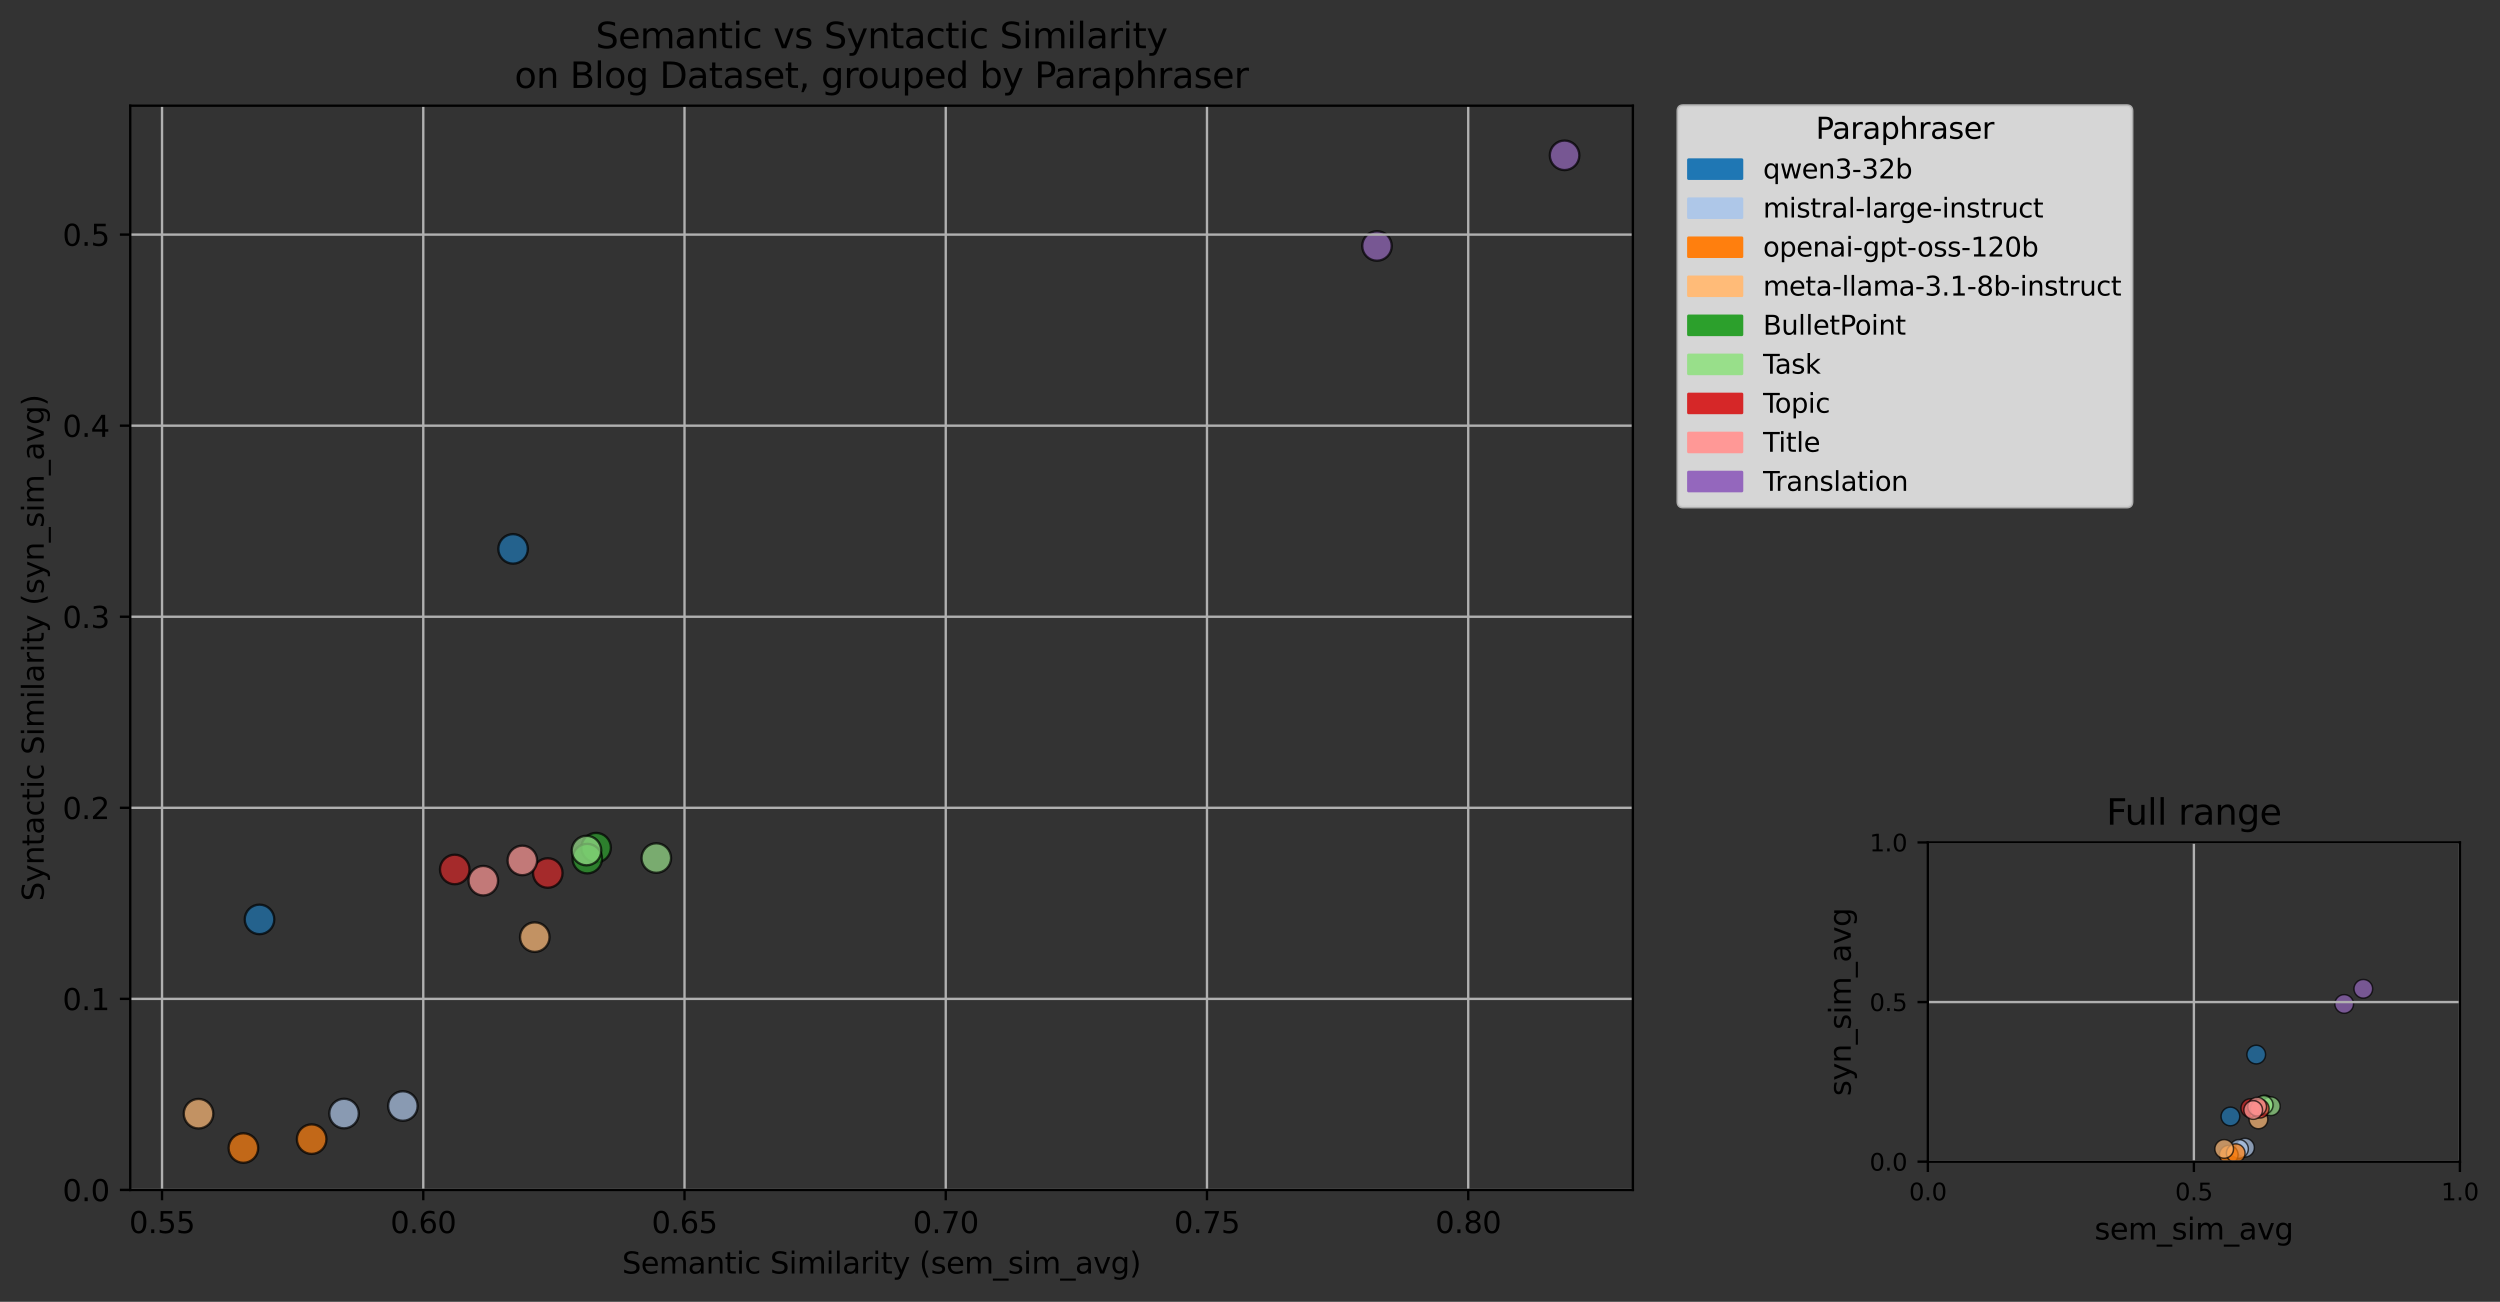 <?xml version="1.0" encoding="utf-8" standalone="no"?>
<!DOCTYPE svg PUBLIC "-//W3C//DTD SVG 1.1//EN"
  "http://www.w3.org/Graphics/SVG/1.1/DTD/svg11.dtd">
<svg xmlns:xlink="http://www.w3.org/1999/xlink" width="845.761pt" height="440.4pt" viewBox="0 0 845.761 440.4" xmlns="http://www.w3.org/2000/svg" version="1.1">
 <rect x="0" y="0" width="845.761" height="440.4" fill="#333333" stroke="none"/>
 <defs>
  <style type="text/css">*{stroke-linejoin: round; stroke-linecap: butt}</style>
 </defs>
 <g id="figure_1">
  <g id="patch_1">
   <path d="M 0 440.4 
L 845.761 440.4 
L 845.761 0 
L 0 0 
L 0 440.4 
z
" style="fill: none"/>
  </g>
  <g id="axes_1">
   <g id="patch_2">
    <path d="M 44.059 402.565 
L 552.407 402.565 
L 552.407 35.755 
L 44.059 35.755 
L 44.059 402.565 
z
" style="fill: none"/>
   </g>
   <g id="PathCollection_1">
    <defs>
     <path id="C0_0_b041302fee" d="M 0 5 
C 1.326 5 2.598 4.473 3.536 3.536 
C 4.473 2.598 5 1.326 5 -0 
C 5 -1.326 4.473 -2.598 3.536 -3.536 
C 2.598 -4.473 1.326 -5 0 -5 
C -1.326 -5 -2.598 -4.473 -3.536 -3.536 
C -4.473 -2.598 -5 -1.326 -5 0 
C -5 1.326 -4.473 2.598 -3.536 3.536 
C -2.598 4.473 -1.326 5 0 5 
z
"/>
    </defs>
    <g clip-path="url(#p6881ccc80b)">
     <use xlink:href="#C0_0_b041302fee" x="87.794" y="311.039" style="fill: #1f77b4; fill-opacity: 0.7; stroke: #000000; stroke-opacity: 0.7; stroke-width: 0.8"/>
    </g>
    <g clip-path="url(#p6881ccc80b)">
     <use xlink:href="#C0_0_b041302fee" x="173.578" y="185.693" style="fill: #1f77b4; fill-opacity: 0.7; stroke: #000000; stroke-opacity: 0.7; stroke-width: 0.8"/>
    </g>
    <g clip-path="url(#p6881ccc80b)">
     <use xlink:href="#C0_0_b041302fee" x="136.299" y="374.175" style="fill: #aec7e8; fill-opacity: 0.7; stroke: #000000; stroke-opacity: 0.7; stroke-width: 0.8"/>
    </g>
    <g clip-path="url(#p6881ccc80b)">
     <use xlink:href="#C0_0_b041302fee" x="116.393" y="376.718" style="fill: #aec7e8; fill-opacity: 0.7; stroke: #000000; stroke-opacity: 0.7; stroke-width: 0.8"/>
    </g>
    <g clip-path="url(#p6881ccc80b)">
     <use xlink:href="#C0_0_b041302fee" x="82.34" y="388.387" style="fill: #ff7f0e; fill-opacity: 0.7; stroke: #000000; stroke-opacity: 0.7; stroke-width: 0.8"/>
    </g>
    <g clip-path="url(#p6881ccc80b)">
     <use xlink:href="#C0_0_b041302fee" x="105.435" y="385.379" style="fill: #ff7f0e; fill-opacity: 0.7; stroke: #000000; stroke-opacity: 0.7; stroke-width: 0.8"/>
    </g>
    <g clip-path="url(#p6881ccc80b)">
     <use xlink:href="#C0_0_b041302fee" x="180.919" y="317.035" style="fill: #ffbb78; fill-opacity: 0.7; stroke: #000000; stroke-opacity: 0.7; stroke-width: 0.8"/>
    </g>
    <g clip-path="url(#p6881ccc80b)">
     <use xlink:href="#C0_0_b041302fee" x="67.166" y="376.768" style="fill: #ffbb78; fill-opacity: 0.7; stroke: #000000; stroke-opacity: 0.7; stroke-width: 0.8"/>
    </g>
    <g clip-path="url(#p6881ccc80b)">
     <use xlink:href="#C0_0_b041302fee" x="201.667" y="286.77" style="fill: #2ca02c; fill-opacity: 0.7; stroke: #000000; stroke-opacity: 0.7; stroke-width: 0.8"/>
    </g>
    <g clip-path="url(#p6881ccc80b)">
     <use xlink:href="#C0_0_b041302fee" x="198.676" y="290.473" style="fill: #2ca02c; fill-opacity: 0.7; stroke: #000000; stroke-opacity: 0.7; stroke-width: 0.8"/>
    </g>
    <g clip-path="url(#p6881ccc80b)">
     <use xlink:href="#C0_0_b041302fee" x="222.034" y="290.283" style="fill: #98df8a; fill-opacity: 0.7; stroke: #000000; stroke-opacity: 0.7; stroke-width: 0.8"/>
    </g>
    <g clip-path="url(#p6881ccc80b)">
     <use xlink:href="#C0_0_b041302fee" x="198.416" y="287.747" style="fill: #98df8a; fill-opacity: 0.7; stroke: #000000; stroke-opacity: 0.7; stroke-width: 0.8"/>
    </g>
    <g clip-path="url(#p6881ccc80b)">
     <use xlink:href="#C0_0_b041302fee" x="153.84" y="294.146" style="fill: #d62728; fill-opacity: 0.7; stroke: #000000; stroke-opacity: 0.7; stroke-width: 0.8"/>
    </g>
    <g clip-path="url(#p6881ccc80b)">
     <use xlink:href="#C0_0_b041302fee" x="185.319" y="295.339" style="fill: #d62728; fill-opacity: 0.7; stroke: #000000; stroke-opacity: 0.7; stroke-width: 0.8"/>
    </g>
    <g clip-path="url(#p6881ccc80b)">
     <use xlink:href="#C0_0_b041302fee" x="176.71" y="291.093" style="fill: #ff9896; fill-opacity: 0.7; stroke: #000000; stroke-opacity: 0.7; stroke-width: 0.8"/>
    </g>
    <g clip-path="url(#p6881ccc80b)">
     <use xlink:href="#C0_0_b041302fee" x="163.502" y="297.946" style="fill: #ff9896; fill-opacity: 0.7; stroke: #000000; stroke-opacity: 0.7; stroke-width: 0.8"/>
    </g>
    <g clip-path="url(#p6881ccc80b)">
     <use xlink:href="#C0_0_b041302fee" x="465.845" y="83.209" style="fill: #9467bd; fill-opacity: 0.7; stroke: #000000; stroke-opacity: 0.7; stroke-width: 0.8"/>
    </g>
    <g clip-path="url(#p6881ccc80b)">
     <use xlink:href="#C0_0_b041302fee" x="529.301" y="52.547" style="fill: #9467bd; fill-opacity: 0.7; stroke: #000000; stroke-opacity: 0.7; stroke-width: 0.8"/>
    </g>
   </g>
   <g id="matplotlib.axis_1">
    <g id="xtick_1">
     <g id="line2d_1">
      <path d="M 54.817 402.565 
L 54.817 35.755 
" clip-path="url(#p6881ccc80b)" style="fill: none; stroke: #b0b0b0; stroke-width: 0.8; stroke-linecap: square"/>
     </g>
     <g id="line2d_2">
      <defs>
       <path id="m45c01f26a7" d="M 0 0 
L 0 3.5 
" style="stroke: #000000; stroke-width: 0.8"/>
      </defs>
      <g>
       <use xlink:href="#m45c01f26a7" x="54.817" y="402.565" style="stroke: #000000; stroke-width: 0.8"/>
      </g>
     </g>
     <g id="text_1">
      <!-- 0.55 -->
      <g transform="translate(43.684 417.164) scale(0.1 -0.1)">
       <defs>
        <path id="DejaVuSans-30" d="M 2034 4250 
Q 1547 4250 1301 3770 
Q 1056 3291 1056 2328 
Q 1056 1369 1301 889 
Q 1547 409 2034 409 
Q 2525 409 2770 889 
Q 3016 1369 3016 2328 
Q 3016 3291 2770 3770 
Q 2525 4250 2034 4250 
z
M 2034 4750 
Q 2819 4750 3233 4129 
Q 3647 3509 3647 2328 
Q 3647 1150 3233 529 
Q 2819 -91 2034 -91 
Q 1250 -91 836 529 
Q 422 1150 422 2328 
Q 422 3509 836 4129 
Q 1250 4750 2034 4750 
z
" transform="scale(0.016)"/>
        <path id="DejaVuSans-2e" d="M 684 794 
L 1344 794 
L 1344 0 
L 684 0 
L 684 794 
z
" transform="scale(0.016)"/>
        <path id="DejaVuSans-35" d="M 691 4666 
L 3169 4666 
L 3169 4134 
L 1269 4134 
L 1269 2991 
Q 1406 3038 1543 3061 
Q 1681 3084 1819 3084 
Q 2600 3084 3056 2656 
Q 3513 2228 3513 1497 
Q 3513 744 3044 326 
Q 2575 -91 1722 -91 
Q 1428 -91 1123 -41 
Q 819 9 494 109 
L 494 744 
Q 775 591 1075 516 
Q 1375 441 1709 441 
Q 2250 441 2565 725 
Q 2881 1009 2881 1497 
Q 2881 1984 2565 2268 
Q 2250 2553 1709 2553 
Q 1456 2553 1204 2497 
Q 953 2441 691 2322 
L 691 4666 
z
" transform="scale(0.016)"/>
       </defs>
       <use xlink:href="#DejaVuSans-30"/>
       <use xlink:href="#DejaVuSans-2e" transform="translate(63.623 0)"/>
       <use xlink:href="#DejaVuSans-35" transform="translate(95.41 0)"/>
       <use xlink:href="#DejaVuSans-35" transform="translate(159.033 0)"/>
      </g>
     </g>
    </g>
    <g id="xtick_2">
     <g id="line2d_3">
      <path d="M 143.195 402.565 
L 143.195 35.755 
" clip-path="url(#p6881ccc80b)" style="fill: none; stroke: #b0b0b0; stroke-width: 0.8; stroke-linecap: square"/>
     </g>
     <g id="line2d_4">
      <g>
       <use xlink:href="#m45c01f26a7" x="143.195" y="402.565" style="stroke: #000000; stroke-width: 0.8"/>
      </g>
     </g>
     <g id="text_2">
      <!-- 0.60 -->
      <g transform="translate(132.062 417.164) scale(0.1 -0.1)">
       <defs>
        <path id="DejaVuSans-36" d="M 2113 2584 
Q 1688 2584 1439 2293 
Q 1191 2003 1191 1497 
Q 1191 994 1439 701 
Q 1688 409 2113 409 
Q 2538 409 2786 701 
Q 3034 994 3034 1497 
Q 3034 2003 2786 2293 
Q 2538 2584 2113 2584 
z
M 3366 4563 
L 3366 3988 
Q 3128 4100 2886 4159 
Q 2644 4219 2406 4219 
Q 1781 4219 1451 3797 
Q 1122 3375 1075 2522 
Q 1259 2794 1537 2939 
Q 1816 3084 2150 3084 
Q 2853 3084 3261 2657 
Q 3669 2231 3669 1497 
Q 3669 778 3244 343 
Q 2819 -91 2113 -91 
Q 1303 -91 875 529 
Q 447 1150 447 2328 
Q 447 3434 972 4092 
Q 1497 4750 2381 4750 
Q 2619 4750 2861 4703 
Q 3103 4656 3366 4563 
z
" transform="scale(0.016)"/>
       </defs>
       <use xlink:href="#DejaVuSans-30"/>
       <use xlink:href="#DejaVuSans-2e" transform="translate(63.623 0)"/>
       <use xlink:href="#DejaVuSans-36" transform="translate(95.41 0)"/>
       <use xlink:href="#DejaVuSans-30" transform="translate(159.033 0)"/>
      </g>
     </g>
    </g>
    <g id="xtick_3">
     <g id="line2d_5">
      <path d="M 231.573 402.565 
L 231.573 35.755 
" clip-path="url(#p6881ccc80b)" style="fill: none; stroke: #b0b0b0; stroke-width: 0.8; stroke-linecap: square"/>
     </g>
     <g id="line2d_6">
      <g>
       <use xlink:href="#m45c01f26a7" x="231.573" y="402.565" style="stroke: #000000; stroke-width: 0.8"/>
      </g>
     </g>
     <g id="text_3">
      <!-- 0.65 -->
      <g transform="translate(220.44 417.164) scale(0.1 -0.1)">
       <use xlink:href="#DejaVuSans-30"/>
       <use xlink:href="#DejaVuSans-2e" transform="translate(63.623 0)"/>
       <use xlink:href="#DejaVuSans-36" transform="translate(95.41 0)"/>
       <use xlink:href="#DejaVuSans-35" transform="translate(159.033 0)"/>
      </g>
     </g>
    </g>
    <g id="xtick_4">
     <g id="line2d_7">
      <path d="M 319.951 402.565 
L 319.951 35.755 
" clip-path="url(#p6881ccc80b)" style="fill: none; stroke: #b0b0b0; stroke-width: 0.8; stroke-linecap: square"/>
     </g>
     <g id="line2d_8">
      <g>
       <use xlink:href="#m45c01f26a7" x="319.951" y="402.565" style="stroke: #000000; stroke-width: 0.8"/>
      </g>
     </g>
     <g id="text_4">
      <!-- 0.70 -->
      <g transform="translate(308.818 417.164) scale(0.1 -0.1)">
       <defs>
        <path id="DejaVuSans-37" d="M 525 4666 
L 3525 4666 
L 3525 4397 
L 1831 0 
L 1172 0 
L 2766 4134 
L 525 4134 
L 525 4666 
z
" transform="scale(0.016)"/>
       </defs>
       <use xlink:href="#DejaVuSans-30"/>
       <use xlink:href="#DejaVuSans-2e" transform="translate(63.623 0)"/>
       <use xlink:href="#DejaVuSans-37" transform="translate(95.41 0)"/>
       <use xlink:href="#DejaVuSans-30" transform="translate(159.033 0)"/>
      </g>
     </g>
    </g>
    <g id="xtick_5">
     <g id="line2d_9">
      <path d="M 408.329 402.565 
L 408.329 35.755 
" clip-path="url(#p6881ccc80b)" style="fill: none; stroke: #b0b0b0; stroke-width: 0.8; stroke-linecap: square"/>
     </g>
     <g id="line2d_10">
      <g>
       <use xlink:href="#m45c01f26a7" x="408.329" y="402.565" style="stroke: #000000; stroke-width: 0.8"/>
      </g>
     </g>
     <g id="text_5">
      <!-- 0.75 -->
      <g transform="translate(397.196 417.164) scale(0.1 -0.1)">
       <use xlink:href="#DejaVuSans-30"/>
       <use xlink:href="#DejaVuSans-2e" transform="translate(63.623 0)"/>
       <use xlink:href="#DejaVuSans-37" transform="translate(95.41 0)"/>
       <use xlink:href="#DejaVuSans-35" transform="translate(159.033 0)"/>
      </g>
     </g>
    </g>
    <g id="xtick_6">
     <g id="line2d_11">
      <path d="M 496.707 402.565 
L 496.707 35.755 
" clip-path="url(#p6881ccc80b)" style="fill: none; stroke: #b0b0b0; stroke-width: 0.8; stroke-linecap: square"/>
     </g>
     <g id="line2d_12">
      <g>
       <use xlink:href="#m45c01f26a7" x="496.707" y="402.565" style="stroke: #000000; stroke-width: 0.8"/>
      </g>
     </g>
     <g id="text_6">
      <!-- 0.80 -->
      <g transform="translate(485.574 417.164) scale(0.1 -0.1)">
       <defs>
        <path id="DejaVuSans-38" d="M 2034 2216 
Q 1584 2216 1326 1975 
Q 1069 1734 1069 1313 
Q 1069 891 1326 650 
Q 1584 409 2034 409 
Q 2484 409 2743 651 
Q 3003 894 3003 1313 
Q 3003 1734 2745 1975 
Q 2488 2216 2034 2216 
z
M 1403 2484 
Q 997 2584 770 2862 
Q 544 3141 544 3541 
Q 544 4100 942 4425 
Q 1341 4750 2034 4750 
Q 2731 4750 3128 4425 
Q 3525 4100 3525 3541 
Q 3525 3141 3298 2862 
Q 3072 2584 2669 2484 
Q 3125 2378 3379 2068 
Q 3634 1759 3634 1313 
Q 3634 634 3220 271 
Q 2806 -91 2034 -91 
Q 1263 -91 848 271 
Q 434 634 434 1313 
Q 434 1759 690 2068 
Q 947 2378 1403 2484 
z
M 1172 3481 
Q 1172 3119 1398 2916 
Q 1625 2713 2034 2713 
Q 2441 2713 2670 2916 
Q 2900 3119 2900 3481 
Q 2900 3844 2670 4047 
Q 2441 4250 2034 4250 
Q 1625 4250 1398 4047 
Q 1172 3844 1172 3481 
z
" transform="scale(0.016)"/>
       </defs>
       <use xlink:href="#DejaVuSans-30"/>
       <use xlink:href="#DejaVuSans-2e" transform="translate(63.623 0)"/>
       <use xlink:href="#DejaVuSans-38" transform="translate(95.41 0)"/>
       <use xlink:href="#DejaVuSans-30" transform="translate(159.033 0)"/>
      </g>
     </g>
    </g>
    <g id="text_7">
     <!-- Semantic Similarity (sem_sim_avg) -->
     <g transform="translate(210.448 430.842) scale(0.1 -0.1)">
      <defs>
       <path id="DejaVuSans-53" d="M 3425 4513 
L 3425 3897 
Q 3066 4069 2747 4153 
Q 2428 4238 2131 4238 
Q 1616 4238 1336 4038 
Q 1056 3838 1056 3469 
Q 1056 3159 1242 3001 
Q 1428 2844 1947 2747 
L 2328 2669 
Q 3034 2534 3370 2195 
Q 3706 1856 3706 1288 
Q 3706 609 3251 259 
Q 2797 -91 1919 -91 
Q 1588 -91 1214 -16 
Q 841 59 441 206 
L 441 856 
Q 825 641 1194 531 
Q 1563 422 1919 422 
Q 2459 422 2753 634 
Q 3047 847 3047 1241 
Q 3047 1584 2836 1778 
Q 2625 1972 2144 2069 
L 1759 2144 
Q 1053 2284 737 2584 
Q 422 2884 422 3419 
Q 422 4038 858 4394 
Q 1294 4750 2059 4750 
Q 2388 4750 2728 4690 
Q 3069 4631 3425 4513 
z
" transform="scale(0.016)"/>
       <path id="DejaVuSans-65" d="M 3597 1894 
L 3597 1613 
L 953 1613 
Q 991 1019 1311 708 
Q 1631 397 2203 397 
Q 2534 397 2845 478 
Q 3156 559 3463 722 
L 3463 178 
Q 3153 47 2828 -22 
Q 2503 -91 2169 -91 
Q 1331 -91 842 396 
Q 353 884 353 1716 
Q 353 2575 817 3079 
Q 1281 3584 2069 3584 
Q 2775 3584 3186 3129 
Q 3597 2675 3597 1894 
z
M 3022 2063 
Q 3016 2534 2758 2815 
Q 2500 3097 2075 3097 
Q 1594 3097 1305 2825 
Q 1016 2553 972 2059 
L 3022 2063 
z
" transform="scale(0.016)"/>
       <path id="DejaVuSans-6d" d="M 3328 2828 
Q 3544 3216 3844 3400 
Q 4144 3584 4550 3584 
Q 5097 3584 5394 3201 
Q 5691 2819 5691 2113 
L 5691 0 
L 5113 0 
L 5113 2094 
Q 5113 2597 4934 2840 
Q 4756 3084 4391 3084 
Q 3944 3084 3684 2787 
Q 3425 2491 3425 1978 
L 3425 0 
L 2847 0 
L 2847 2094 
Q 2847 2600 2669 2842 
Q 2491 3084 2119 3084 
Q 1678 3084 1418 2786 
Q 1159 2488 1159 1978 
L 1159 0 
L 581 0 
L 581 3500 
L 1159 3500 
L 1159 2956 
Q 1356 3278 1631 3431 
Q 1906 3584 2284 3584 
Q 2666 3584 2933 3390 
Q 3200 3197 3328 2828 
z
" transform="scale(0.016)"/>
       <path id="DejaVuSans-61" d="M 2194 1759 
Q 1497 1759 1228 1600 
Q 959 1441 959 1056 
Q 959 750 1161 570 
Q 1363 391 1709 391 
Q 2188 391 2477 730 
Q 2766 1069 2766 1631 
L 2766 1759 
L 2194 1759 
z
M 3341 1997 
L 3341 0 
L 2766 0 
L 2766 531 
Q 2569 213 2275 61 
Q 1981 -91 1556 -91 
Q 1019 -91 701 211 
Q 384 513 384 1019 
Q 384 1609 779 1909 
Q 1175 2209 1959 2209 
L 2766 2209 
L 2766 2266 
Q 2766 2663 2505 2880 
Q 2244 3097 1772 3097 
Q 1472 3097 1187 3025 
Q 903 2953 641 2809 
L 641 3341 
Q 956 3463 1253 3523 
Q 1550 3584 1831 3584 
Q 2591 3584 2966 3190 
Q 3341 2797 3341 1997 
z
" transform="scale(0.016)"/>
       <path id="DejaVuSans-6e" d="M 3513 2113 
L 3513 0 
L 2938 0 
L 2938 2094 
Q 2938 2591 2744 2837 
Q 2550 3084 2163 3084 
Q 1697 3084 1428 2787 
Q 1159 2491 1159 1978 
L 1159 0 
L 581 0 
L 581 3500 
L 1159 3500 
L 1159 2956 
Q 1366 3272 1645 3428 
Q 1925 3584 2291 3584 
Q 2894 3584 3203 3211 
Q 3513 2838 3513 2113 
z
" transform="scale(0.016)"/>
       <path id="DejaVuSans-74" d="M 1172 4494 
L 1172 3500 
L 2356 3500 
L 2356 3053 
L 1172 3053 
L 1172 1153 
Q 1172 725 1289 603 
Q 1406 481 1766 481 
L 2356 481 
L 2356 0 
L 1766 0 
Q 1100 0 847 248 
Q 594 497 594 1153 
L 594 3053 
L 172 3053 
L 172 3500 
L 594 3500 
L 594 4494 
L 1172 4494 
z
" transform="scale(0.016)"/>
       <path id="DejaVuSans-69" d="M 603 3500 
L 1178 3500 
L 1178 0 
L 603 0 
L 603 3500 
z
M 603 4863 
L 1178 4863 
L 1178 4134 
L 603 4134 
L 603 4863 
z
" transform="scale(0.016)"/>
       <path id="DejaVuSans-63" d="M 3122 3366 
L 3122 2828 
Q 2878 2963 2633 3030 
Q 2388 3097 2138 3097 
Q 1578 3097 1268 2742 
Q 959 2388 959 1747 
Q 959 1106 1268 751 
Q 1578 397 2138 397 
Q 2388 397 2633 464 
Q 2878 531 3122 666 
L 3122 134 
Q 2881 22 2623 -34 
Q 2366 -91 2075 -91 
Q 1284 -91 818 406 
Q 353 903 353 1747 
Q 353 2603 823 3093 
Q 1294 3584 2113 3584 
Q 2378 3584 2631 3529 
Q 2884 3475 3122 3366 
z
" transform="scale(0.016)"/>
       <path id="DejaVuSans-20" transform="scale(0.016)"/>
       <path id="DejaVuSans-6c" d="M 603 4863 
L 1178 4863 
L 1178 0 
L 603 0 
L 603 4863 
z
" transform="scale(0.016)"/>
       <path id="DejaVuSans-72" d="M 2631 2963 
Q 2534 3019 2420 3045 
Q 2306 3072 2169 3072 
Q 1681 3072 1420 2755 
Q 1159 2438 1159 1844 
L 1159 0 
L 581 0 
L 581 3500 
L 1159 3500 
L 1159 2956 
Q 1341 3275 1631 3429 
Q 1922 3584 2338 3584 
Q 2397 3584 2469 3576 
Q 2541 3569 2628 3553 
L 2631 2963 
z
" transform="scale(0.016)"/>
       <path id="DejaVuSans-79" d="M 2059 -325 
Q 1816 -950 1584 -1140 
Q 1353 -1331 966 -1331 
L 506 -1331 
L 506 -850 
L 844 -850 
Q 1081 -850 1212 -737 
Q 1344 -625 1503 -206 
L 1606 56 
L 191 3500 
L 800 3500 
L 1894 763 
L 2988 3500 
L 3597 3500 
L 2059 -325 
z
" transform="scale(0.016)"/>
       <path id="DejaVuSans-28" d="M 1984 4856 
Q 1566 4138 1362 3434 
Q 1159 2731 1159 2009 
Q 1159 1288 1364 580 
Q 1569 -128 1984 -844 
L 1484 -844 
Q 1016 -109 783 600 
Q 550 1309 550 2009 
Q 550 2706 781 3412 
Q 1013 4119 1484 4856 
L 1984 4856 
z
" transform="scale(0.016)"/>
       <path id="DejaVuSans-73" d="M 2834 3397 
L 2834 2853 
Q 2591 2978 2328 3040 
Q 2066 3103 1784 3103 
Q 1356 3103 1142 2972 
Q 928 2841 928 2578 
Q 928 2378 1081 2264 
Q 1234 2150 1697 2047 
L 1894 2003 
Q 2506 1872 2764 1633 
Q 3022 1394 3022 966 
Q 3022 478 2636 193 
Q 2250 -91 1575 -91 
Q 1294 -91 989 -36 
Q 684 19 347 128 
L 347 722 
Q 666 556 975 473 
Q 1284 391 1588 391 
Q 1994 391 2212 530 
Q 2431 669 2431 922 
Q 2431 1156 2273 1281 
Q 2116 1406 1581 1522 
L 1381 1569 
Q 847 1681 609 1914 
Q 372 2147 372 2553 
Q 372 3047 722 3315 
Q 1072 3584 1716 3584 
Q 2034 3584 2315 3537 
Q 2597 3491 2834 3397 
z
" transform="scale(0.016)"/>
       <path id="DejaVuSans-5f" d="M 3263 -1063 
L 3263 -1509 
L -63 -1509 
L -63 -1063 
L 3263 -1063 
z
" transform="scale(0.016)"/>
       <path id="DejaVuSans-76" d="M 191 3500 
L 800 3500 
L 1894 563 
L 2988 3500 
L 3597 3500 
L 2284 0 
L 1503 0 
L 191 3500 
z
" transform="scale(0.016)"/>
       <path id="DejaVuSans-67" d="M 2906 1791 
Q 2906 2416 2648 2759 
Q 2391 3103 1925 3103 
Q 1463 3103 1205 2759 
Q 947 2416 947 1791 
Q 947 1169 1205 825 
Q 1463 481 1925 481 
Q 2391 481 2648 825 
Q 2906 1169 2906 1791 
z
M 3481 434 
Q 3481 -459 3084 -895 
Q 2688 -1331 1869 -1331 
Q 1566 -1331 1297 -1286 
Q 1028 -1241 775 -1147 
L 775 -588 
Q 1028 -725 1275 -790 
Q 1522 -856 1778 -856 
Q 2344 -856 2625 -561 
Q 2906 -266 2906 331 
L 2906 616 
Q 2728 306 2450 153 
Q 2172 0 1784 0 
Q 1141 0 747 490 
Q 353 981 353 1791 
Q 353 2603 747 3093 
Q 1141 3584 1784 3584 
Q 2172 3584 2450 3431 
Q 2728 3278 2906 2969 
L 2906 3500 
L 3481 3500 
L 3481 434 
z
" transform="scale(0.016)"/>
       <path id="DejaVuSans-29" d="M 513 4856 
L 1013 4856 
Q 1481 4119 1714 3412 
Q 1947 2706 1947 2009 
Q 1947 1309 1714 600 
Q 1481 -109 1013 -844 
L 513 -844 
Q 928 -128 1133 580 
Q 1338 1288 1338 2009 
Q 1338 2731 1133 3434 
Q 928 4138 513 4856 
z
" transform="scale(0.016)"/>
      </defs>
      <use xlink:href="#DejaVuSans-53"/>
      <use xlink:href="#DejaVuSans-65" transform="translate(63.477 0)"/>
      <use xlink:href="#DejaVuSans-6d" transform="translate(125 0)"/>
      <use xlink:href="#DejaVuSans-61" transform="translate(222.412 0)"/>
      <use xlink:href="#DejaVuSans-6e" transform="translate(283.691 0)"/>
      <use xlink:href="#DejaVuSans-74" transform="translate(347.07 0)"/>
      <use xlink:href="#DejaVuSans-69" transform="translate(386.279 0)"/>
      <use xlink:href="#DejaVuSans-63" transform="translate(414.062 0)"/>
      <use xlink:href="#DejaVuSans-20" transform="translate(469.043 0)"/>
      <use xlink:href="#DejaVuSans-53" transform="translate(500.83 0)"/>
      <use xlink:href="#DejaVuSans-69" transform="translate(564.307 0)"/>
      <use xlink:href="#DejaVuSans-6d" transform="translate(592.09 0)"/>
      <use xlink:href="#DejaVuSans-69" transform="translate(689.502 0)"/>
      <use xlink:href="#DejaVuSans-6c" transform="translate(717.285 0)"/>
      <use xlink:href="#DejaVuSans-61" transform="translate(745.068 0)"/>
      <use xlink:href="#DejaVuSans-72" transform="translate(806.348 0)"/>
      <use xlink:href="#DejaVuSans-69" transform="translate(847.461 0)"/>
      <use xlink:href="#DejaVuSans-74" transform="translate(875.244 0)"/>
      <use xlink:href="#DejaVuSans-79" transform="translate(914.453 0)"/>
      <use xlink:href="#DejaVuSans-20" transform="translate(973.633 0)"/>
      <use xlink:href="#DejaVuSans-28" transform="translate(1005.42 0)"/>
      <use xlink:href="#DejaVuSans-73" transform="translate(1044.434 0)"/>
      <use xlink:href="#DejaVuSans-65" transform="translate(1096.533 0)"/>
      <use xlink:href="#DejaVuSans-6d" transform="translate(1158.057 0)"/>
      <use xlink:href="#DejaVuSans-5f" transform="translate(1255.469 0)"/>
      <use xlink:href="#DejaVuSans-73" transform="translate(1305.469 0)"/>
      <use xlink:href="#DejaVuSans-69" transform="translate(1357.568 0)"/>
      <use xlink:href="#DejaVuSans-6d" transform="translate(1385.352 0)"/>
      <use xlink:href="#DejaVuSans-5f" transform="translate(1482.764 0)"/>
      <use xlink:href="#DejaVuSans-61" transform="translate(1532.764 0)"/>
      <use xlink:href="#DejaVuSans-76" transform="translate(1594.043 0)"/>
      <use xlink:href="#DejaVuSans-67" transform="translate(1653.223 0)"/>
      <use xlink:href="#DejaVuSans-29" transform="translate(1716.699 0)"/>
     </g>
    </g>
   </g>
   <g id="matplotlib.axis_2">
    <g id="ytick_1">
     <g id="line2d_13">
      <path d="M 44.059 402.565 
L 552.407 402.565 
" clip-path="url(#p6881ccc80b)" style="fill: none; stroke: #b0b0b0; stroke-width: 0.8; stroke-linecap: square"/>
     </g>
     <g id="line2d_14">
      <defs>
       <path id="mac614a4111" d="M 0 0 
L -3.5 0 
" style="stroke: #000000; stroke-width: 0.8"/>
      </defs>
      <g>
       <use xlink:href="#mac614a4111" x="44.059" y="402.565" style="stroke: #000000; stroke-width: 0.8"/>
      </g>
     </g>
     <g id="text_8">
      <!-- 0.0 -->
      <g transform="translate(21.156 406.364) scale(0.1 -0.1)">
       <use xlink:href="#DejaVuSans-30"/>
       <use xlink:href="#DejaVuSans-2e" transform="translate(63.623 0)"/>
       <use xlink:href="#DejaVuSans-30" transform="translate(95.41 0)"/>
      </g>
     </g>
    </g>
    <g id="ytick_2">
     <g id="line2d_15">
      <path d="M 44.059 337.925 
L 552.407 337.925 
" clip-path="url(#p6881ccc80b)" style="fill: none; stroke: #b0b0b0; stroke-width: 0.8; stroke-linecap: square"/>
     </g>
     <g id="line2d_16">
      <g>
       <use xlink:href="#mac614a4111" x="44.059" y="337.925" style="stroke: #000000; stroke-width: 0.8"/>
      </g>
     </g>
     <g id="text_9">
      <!-- 0.1 -->
      <g transform="translate(21.156 341.724) scale(0.1 -0.1)">
       <defs>
        <path id="DejaVuSans-31" d="M 794 531 
L 1825 531 
L 1825 4091 
L 703 3866 
L 703 4441 
L 1819 4666 
L 2450 4666 
L 2450 531 
L 3481 531 
L 3481 0 
L 794 0 
L 794 531 
z
" transform="scale(0.016)"/>
       </defs>
       <use xlink:href="#DejaVuSans-30"/>
       <use xlink:href="#DejaVuSans-2e" transform="translate(63.623 0)"/>
       <use xlink:href="#DejaVuSans-31" transform="translate(95.41 0)"/>
      </g>
     </g>
    </g>
    <g id="ytick_3">
     <g id="line2d_17">
      <path d="M 44.059 273.285 
L 552.407 273.285 
" clip-path="url(#p6881ccc80b)" style="fill: none; stroke: #b0b0b0; stroke-width: 0.8; stroke-linecap: square"/>
     </g>
     <g id="line2d_18">
      <g>
       <use xlink:href="#mac614a4111" x="44.059" y="273.285" style="stroke: #000000; stroke-width: 0.8"/>
      </g>
     </g>
     <g id="text_10">
      <!-- 0.2 -->
      <g transform="translate(21.156 277.085) scale(0.1 -0.1)">
       <defs>
        <path id="DejaVuSans-32" d="M 1228 531 
L 3431 531 
L 3431 0 
L 469 0 
L 469 531 
Q 828 903 1448 1529 
Q 2069 2156 2228 2338 
Q 2531 2678 2651 2914 
Q 2772 3150 2772 3378 
Q 2772 3750 2511 3984 
Q 2250 4219 1831 4219 
Q 1534 4219 1204 4116 
Q 875 4013 500 3803 
L 500 4441 
Q 881 4594 1212 4672 
Q 1544 4750 1819 4750 
Q 2544 4750 2975 4387 
Q 3406 4025 3406 3419 
Q 3406 3131 3298 2873 
Q 3191 2616 2906 2266 
Q 2828 2175 2409 1742 
Q 1991 1309 1228 531 
z
" transform="scale(0.016)"/>
       </defs>
       <use xlink:href="#DejaVuSans-30"/>
       <use xlink:href="#DejaVuSans-2e" transform="translate(63.623 0)"/>
       <use xlink:href="#DejaVuSans-32" transform="translate(95.41 0)"/>
      </g>
     </g>
    </g>
    <g id="ytick_4">
     <g id="line2d_19">
      <path d="M 44.059 208.646 
L 552.407 208.646 
" clip-path="url(#p6881ccc80b)" style="fill: none; stroke: #b0b0b0; stroke-width: 0.8; stroke-linecap: square"/>
     </g>
     <g id="line2d_20">
      <g>
       <use xlink:href="#mac614a4111" x="44.059" y="208.646" style="stroke: #000000; stroke-width: 0.8"/>
      </g>
     </g>
     <g id="text_11">
      <!-- 0.3 -->
      <g transform="translate(21.156 212.445) scale(0.1 -0.1)">
       <defs>
        <path id="DejaVuSans-33" d="M 2597 2516 
Q 3050 2419 3304 2112 
Q 3559 1806 3559 1356 
Q 3559 666 3084 287 
Q 2609 -91 1734 -91 
Q 1441 -91 1130 -33 
Q 819 25 488 141 
L 488 750 
Q 750 597 1062 519 
Q 1375 441 1716 441 
Q 2309 441 2620 675 
Q 2931 909 2931 1356 
Q 2931 1769 2642 2001 
Q 2353 2234 1838 2234 
L 1294 2234 
L 1294 2753 
L 1863 2753 
Q 2328 2753 2575 2939 
Q 2822 3125 2822 3475 
Q 2822 3834 2567 4026 
Q 2313 4219 1838 4219 
Q 1578 4219 1281 4162 
Q 984 4106 628 3988 
L 628 4550 
Q 988 4650 1302 4700 
Q 1616 4750 1894 4750 
Q 2613 4750 3031 4423 
Q 3450 4097 3450 3541 
Q 3450 3153 3228 2886 
Q 3006 2619 2597 2516 
z
" transform="scale(0.016)"/>
       </defs>
       <use xlink:href="#DejaVuSans-30"/>
       <use xlink:href="#DejaVuSans-2e" transform="translate(63.623 0)"/>
       <use xlink:href="#DejaVuSans-33" transform="translate(95.41 0)"/>
      </g>
     </g>
    </g>
    <g id="ytick_5">
     <g id="line2d_21">
      <path d="M 44.059 144.006 
L 552.407 144.006 
" clip-path="url(#p6881ccc80b)" style="fill: none; stroke: #b0b0b0; stroke-width: 0.8; stroke-linecap: square"/>
     </g>
     <g id="line2d_22">
      <g>
       <use xlink:href="#mac614a4111" x="44.059" y="144.006" style="stroke: #000000; stroke-width: 0.8"/>
      </g>
     </g>
     <g id="text_12">
      <!-- 0.4 -->
      <g transform="translate(21.156 147.805) scale(0.1 -0.1)">
       <defs>
        <path id="DejaVuSans-34" d="M 2419 4116 
L 825 1625 
L 2419 1625 
L 2419 4116 
z
M 2253 4666 
L 3047 4666 
L 3047 1625 
L 3713 1625 
L 3713 1100 
L 3047 1100 
L 3047 0 
L 2419 0 
L 2419 1100 
L 313 1100 
L 313 1709 
L 2253 4666 
z
" transform="scale(0.016)"/>
       </defs>
       <use xlink:href="#DejaVuSans-30"/>
       <use xlink:href="#DejaVuSans-2e" transform="translate(63.623 0)"/>
       <use xlink:href="#DejaVuSans-34" transform="translate(95.41 0)"/>
      </g>
     </g>
    </g>
    <g id="ytick_6">
     <g id="line2d_23">
      <path d="M 44.059 79.366 
L 552.407 79.366 
" clip-path="url(#p6881ccc80b)" style="fill: none; stroke: #b0b0b0; stroke-width: 0.8; stroke-linecap: square"/>
     </g>
     <g id="line2d_24">
      <g>
       <use xlink:href="#mac614a4111" x="44.059" y="79.366" style="stroke: #000000; stroke-width: 0.8"/>
      </g>
     </g>
     <g id="text_13">
      <!-- 0.5 -->
      <g transform="translate(21.156 83.165) scale(0.1 -0.1)">
       <use xlink:href="#DejaVuSans-30"/>
       <use xlink:href="#DejaVuSans-2e" transform="translate(63.623 0)"/>
       <use xlink:href="#DejaVuSans-35" transform="translate(95.41 0)"/>
      </g>
     </g>
    </g>
    <g id="text_14">
     <!-- Syntactic Similarity (syn_sim_avg) -->
     <g transform="translate(14.798 304.849) rotate(-90) scale(0.1 -0.1)">
      <use xlink:href="#DejaVuSans-53"/>
      <use xlink:href="#DejaVuSans-79" transform="translate(63.477 0)"/>
      <use xlink:href="#DejaVuSans-6e" transform="translate(122.656 0)"/>
      <use xlink:href="#DejaVuSans-74" transform="translate(186.035 0)"/>
      <use xlink:href="#DejaVuSans-61" transform="translate(225.244 0)"/>
      <use xlink:href="#DejaVuSans-63" transform="translate(286.523 0)"/>
      <use xlink:href="#DejaVuSans-74" transform="translate(341.504 0)"/>
      <use xlink:href="#DejaVuSans-69" transform="translate(380.713 0)"/>
      <use xlink:href="#DejaVuSans-63" transform="translate(408.496 0)"/>
      <use xlink:href="#DejaVuSans-20" transform="translate(463.477 0)"/>
      <use xlink:href="#DejaVuSans-53" transform="translate(495.264 0)"/>
      <use xlink:href="#DejaVuSans-69" transform="translate(558.74 0)"/>
      <use xlink:href="#DejaVuSans-6d" transform="translate(586.523 0)"/>
      <use xlink:href="#DejaVuSans-69" transform="translate(683.936 0)"/>
      <use xlink:href="#DejaVuSans-6c" transform="translate(711.719 0)"/>
      <use xlink:href="#DejaVuSans-61" transform="translate(739.502 0)"/>
      <use xlink:href="#DejaVuSans-72" transform="translate(800.781 0)"/>
      <use xlink:href="#DejaVuSans-69" transform="translate(841.895 0)"/>
      <use xlink:href="#DejaVuSans-74" transform="translate(869.678 0)"/>
      <use xlink:href="#DejaVuSans-79" transform="translate(908.887 0)"/>
      <use xlink:href="#DejaVuSans-20" transform="translate(968.066 0)"/>
      <use xlink:href="#DejaVuSans-28" transform="translate(999.854 0)"/>
      <use xlink:href="#DejaVuSans-73" transform="translate(1038.867 0)"/>
      <use xlink:href="#DejaVuSans-79" transform="translate(1090.967 0)"/>
      <use xlink:href="#DejaVuSans-6e" transform="translate(1150.146 0)"/>
      <use xlink:href="#DejaVuSans-5f" transform="translate(1213.525 0)"/>
      <use xlink:href="#DejaVuSans-73" transform="translate(1263.525 0)"/>
      <use xlink:href="#DejaVuSans-69" transform="translate(1315.625 0)"/>
      <use xlink:href="#DejaVuSans-6d" transform="translate(1343.408 0)"/>
      <use xlink:href="#DejaVuSans-5f" transform="translate(1440.82 0)"/>
      <use xlink:href="#DejaVuSans-61" transform="translate(1490.82 0)"/>
      <use xlink:href="#DejaVuSans-76" transform="translate(1552.1 0)"/>
      <use xlink:href="#DejaVuSans-67" transform="translate(1611.279 0)"/>
      <use xlink:href="#DejaVuSans-29" transform="translate(1674.756 0)"/>
     </g>
    </g>
   </g>
   <g id="line2d_25"/>
   <g id="line2d_26"/>
   <g id="line2d_27"/>
   <g id="line2d_28"/>
   <g id="line2d_29"/>
   <g id="line2d_30"/>
   <g id="line2d_31"/>
   <g id="line2d_32"/>
   <g id="line2d_33"/>
   <g id="patch_3">
    <path d="M 44.059 402.565 
L 44.059 35.755 
" style="fill: none; stroke: #000000; stroke-width: 0.8; stroke-linejoin: miter; stroke-linecap: square"/>
   </g>
   <g id="patch_4">
    <path d="M 552.407 402.565 
L 552.407 35.755 
" style="fill: none; stroke: #000000; stroke-width: 0.8; stroke-linejoin: miter; stroke-linecap: square"/>
   </g>
   <g id="patch_5">
    <path d="M 44.059 402.565 
L 552.407 402.565 
" style="fill: none; stroke: #000000; stroke-width: 0.8; stroke-linejoin: miter; stroke-linecap: square"/>
   </g>
   <g id="patch_6">
    <path d="M 44.059 35.755 
L 552.407 35.755 
" style="fill: none; stroke: #000000; stroke-width: 0.8; stroke-linejoin: miter; stroke-linecap: square"/>
   </g>
   <g id="text_15">
    <!-- Semantic vs Syntactic Similarity -->
    <g transform="translate(201.516 16.318) scale(0.12 -0.12)">
     <use xlink:href="#DejaVuSans-53"/>
     <use xlink:href="#DejaVuSans-65" transform="translate(63.477 0)"/>
     <use xlink:href="#DejaVuSans-6d" transform="translate(125 0)"/>
     <use xlink:href="#DejaVuSans-61" transform="translate(222.412 0)"/>
     <use xlink:href="#DejaVuSans-6e" transform="translate(283.691 0)"/>
     <use xlink:href="#DejaVuSans-74" transform="translate(347.07 0)"/>
     <use xlink:href="#DejaVuSans-69" transform="translate(386.279 0)"/>
     <use xlink:href="#DejaVuSans-63" transform="translate(414.062 0)"/>
     <use xlink:href="#DejaVuSans-20" transform="translate(469.043 0)"/>
     <use xlink:href="#DejaVuSans-76" transform="translate(500.83 0)"/>
     <use xlink:href="#DejaVuSans-73" transform="translate(560.01 0)"/>
     <use xlink:href="#DejaVuSans-20" transform="translate(612.109 0)"/>
     <use xlink:href="#DejaVuSans-53" transform="translate(643.896 0)"/>
     <use xlink:href="#DejaVuSans-79" transform="translate(707.373 0)"/>
     <use xlink:href="#DejaVuSans-6e" transform="translate(766.553 0)"/>
     <use xlink:href="#DejaVuSans-74" transform="translate(829.932 0)"/>
     <use xlink:href="#DejaVuSans-61" transform="translate(869.141 0)"/>
     <use xlink:href="#DejaVuSans-63" transform="translate(930.42 0)"/>
     <use xlink:href="#DejaVuSans-74" transform="translate(985.4 0)"/>
     <use xlink:href="#DejaVuSans-69" transform="translate(1024.609 0)"/>
     <use xlink:href="#DejaVuSans-63" transform="translate(1052.393 0)"/>
     <use xlink:href="#DejaVuSans-20" transform="translate(1107.373 0)"/>
     <use xlink:href="#DejaVuSans-53" transform="translate(1139.16 0)"/>
     <use xlink:href="#DejaVuSans-69" transform="translate(1202.637 0)"/>
     <use xlink:href="#DejaVuSans-6d" transform="translate(1230.42 0)"/>
     <use xlink:href="#DejaVuSans-69" transform="translate(1327.832 0)"/>
     <use xlink:href="#DejaVuSans-6c" transform="translate(1355.615 0)"/>
     <use xlink:href="#DejaVuSans-61" transform="translate(1383.398 0)"/>
     <use xlink:href="#DejaVuSans-72" transform="translate(1444.678 0)"/>
     <use xlink:href="#DejaVuSans-69" transform="translate(1485.791 0)"/>
     <use xlink:href="#DejaVuSans-74" transform="translate(1513.574 0)"/>
     <use xlink:href="#DejaVuSans-79" transform="translate(1552.783 0)"/>
    </g>
    <!-- on Blog Dataset, grouped by Paraphraser -->
    <g transform="translate(174.067 29.756) scale(0.12 -0.12)">
     <defs>
      <path id="DejaVuSans-6f" d="M 1959 3097 
Q 1497 3097 1228 2736 
Q 959 2375 959 1747 
Q 959 1119 1226 758 
Q 1494 397 1959 397 
Q 2419 397 2687 759 
Q 2956 1122 2956 1747 
Q 2956 2369 2687 2733 
Q 2419 3097 1959 3097 
z
M 1959 3584 
Q 2709 3584 3137 3096 
Q 3566 2609 3566 1747 
Q 3566 888 3137 398 
Q 2709 -91 1959 -91 
Q 1206 -91 779 398 
Q 353 888 353 1747 
Q 353 2609 779 3096 
Q 1206 3584 1959 3584 
z
" transform="scale(0.016)"/>
      <path id="DejaVuSans-42" d="M 1259 2228 
L 1259 519 
L 2272 519 
Q 2781 519 3026 730 
Q 3272 941 3272 1375 
Q 3272 1813 3026 2020 
Q 2781 2228 2272 2228 
L 1259 2228 
z
M 1259 4147 
L 1259 2741 
L 2194 2741 
Q 2656 2741 2882 2914 
Q 3109 3088 3109 3444 
Q 3109 3797 2882 3972 
Q 2656 4147 2194 4147 
L 1259 4147 
z
M 628 4666 
L 2241 4666 
Q 2963 4666 3353 4366 
Q 3744 4066 3744 3513 
Q 3744 3084 3544 2831 
Q 3344 2578 2956 2516 
Q 3422 2416 3680 2098 
Q 3938 1781 3938 1306 
Q 3938 681 3513 340 
Q 3088 0 2303 0 
L 628 0 
L 628 4666 
z
" transform="scale(0.016)"/>
      <path id="DejaVuSans-44" d="M 1259 4147 
L 1259 519 
L 2022 519 
Q 2988 519 3436 956 
Q 3884 1394 3884 2338 
Q 3884 3275 3436 3711 
Q 2988 4147 2022 4147 
L 1259 4147 
z
M 628 4666 
L 1925 4666 
Q 3281 4666 3915 4102 
Q 4550 3538 4550 2338 
Q 4550 1131 3912 565 
Q 3275 0 1925 0 
L 628 0 
L 628 4666 
z
" transform="scale(0.016)"/>
      <path id="DejaVuSans-2c" d="M 750 794 
L 1409 794 
L 1409 256 
L 897 -744 
L 494 -744 
L 750 256 
L 750 794 
z
" transform="scale(0.016)"/>
      <path id="DejaVuSans-75" d="M 544 1381 
L 544 3500 
L 1119 3500 
L 1119 1403 
Q 1119 906 1312 657 
Q 1506 409 1894 409 
Q 2359 409 2629 706 
Q 2900 1003 2900 1516 
L 2900 3500 
L 3475 3500 
L 3475 0 
L 2900 0 
L 2900 538 
Q 2691 219 2414 64 
Q 2138 -91 1772 -91 
Q 1169 -91 856 284 
Q 544 659 544 1381 
z
M 1991 3584 
L 1991 3584 
z
" transform="scale(0.016)"/>
      <path id="DejaVuSans-70" d="M 1159 525 
L 1159 -1331 
L 581 -1331 
L 581 3500 
L 1159 3500 
L 1159 2969 
Q 1341 3281 1617 3432 
Q 1894 3584 2278 3584 
Q 2916 3584 3314 3078 
Q 3713 2572 3713 1747 
Q 3713 922 3314 415 
Q 2916 -91 2278 -91 
Q 1894 -91 1617 61 
Q 1341 213 1159 525 
z
M 3116 1747 
Q 3116 2381 2855 2742 
Q 2594 3103 2138 3103 
Q 1681 3103 1420 2742 
Q 1159 2381 1159 1747 
Q 1159 1113 1420 752 
Q 1681 391 2138 391 
Q 2594 391 2855 752 
Q 3116 1113 3116 1747 
z
" transform="scale(0.016)"/>
      <path id="DejaVuSans-64" d="M 2906 2969 
L 2906 4863 
L 3481 4863 
L 3481 0 
L 2906 0 
L 2906 525 
Q 2725 213 2448 61 
Q 2172 -91 1784 -91 
Q 1150 -91 751 415 
Q 353 922 353 1747 
Q 353 2572 751 3078 
Q 1150 3584 1784 3584 
Q 2172 3584 2448 3432 
Q 2725 3281 2906 2969 
z
M 947 1747 
Q 947 1113 1208 752 
Q 1469 391 1925 391 
Q 2381 391 2643 752 
Q 2906 1113 2906 1747 
Q 2906 2381 2643 2742 
Q 2381 3103 1925 3103 
Q 1469 3103 1208 2742 
Q 947 2381 947 1747 
z
" transform="scale(0.016)"/>
      <path id="DejaVuSans-62" d="M 3116 1747 
Q 3116 2381 2855 2742 
Q 2594 3103 2138 3103 
Q 1681 3103 1420 2742 
Q 1159 2381 1159 1747 
Q 1159 1113 1420 752 
Q 1681 391 2138 391 
Q 2594 391 2855 752 
Q 3116 1113 3116 1747 
z
M 1159 2969 
Q 1341 3281 1617 3432 
Q 1894 3584 2278 3584 
Q 2916 3584 3314 3078 
Q 3713 2572 3713 1747 
Q 3713 922 3314 415 
Q 2916 -91 2278 -91 
Q 1894 -91 1617 61 
Q 1341 213 1159 525 
L 1159 0 
L 581 0 
L 581 4863 
L 1159 4863 
L 1159 2969 
z
" transform="scale(0.016)"/>
      <path id="DejaVuSans-50" d="M 1259 4147 
L 1259 2394 
L 2053 2394 
Q 2494 2394 2734 2622 
Q 2975 2850 2975 3272 
Q 2975 3691 2734 3919 
Q 2494 4147 2053 4147 
L 1259 4147 
z
M 628 4666 
L 2053 4666 
Q 2838 4666 3239 4311 
Q 3641 3956 3641 3272 
Q 3641 2581 3239 2228 
Q 2838 1875 2053 1875 
L 1259 1875 
L 1259 0 
L 628 0 
L 628 4666 
z
" transform="scale(0.016)"/>
      <path id="DejaVuSans-68" d="M 3513 2113 
L 3513 0 
L 2938 0 
L 2938 2094 
Q 2938 2591 2744 2837 
Q 2550 3084 2163 3084 
Q 1697 3084 1428 2787 
Q 1159 2491 1159 1978 
L 1159 0 
L 581 0 
L 581 4863 
L 1159 4863 
L 1159 2956 
Q 1366 3272 1645 3428 
Q 1925 3584 2291 3584 
Q 2894 3584 3203 3211 
Q 3513 2838 3513 2113 
z
" transform="scale(0.016)"/>
     </defs>
     <use xlink:href="#DejaVuSans-6f"/>
     <use xlink:href="#DejaVuSans-6e" transform="translate(61.182 0)"/>
     <use xlink:href="#DejaVuSans-20" transform="translate(124.561 0)"/>
     <use xlink:href="#DejaVuSans-42" transform="translate(156.348 0)"/>
     <use xlink:href="#DejaVuSans-6c" transform="translate(224.951 0)"/>
     <use xlink:href="#DejaVuSans-6f" transform="translate(252.734 0)"/>
     <use xlink:href="#DejaVuSans-67" transform="translate(313.916 0)"/>
     <use xlink:href="#DejaVuSans-20" transform="translate(377.393 0)"/>
     <use xlink:href="#DejaVuSans-44" transform="translate(409.18 0)"/>
     <use xlink:href="#DejaVuSans-61" transform="translate(486.182 0)"/>
     <use xlink:href="#DejaVuSans-74" transform="translate(547.461 0)"/>
     <use xlink:href="#DejaVuSans-61" transform="translate(586.67 0)"/>
     <use xlink:href="#DejaVuSans-73" transform="translate(647.949 0)"/>
     <use xlink:href="#DejaVuSans-65" transform="translate(700.049 0)"/>
     <use xlink:href="#DejaVuSans-74" transform="translate(761.572 0)"/>
     <use xlink:href="#DejaVuSans-2c" transform="translate(800.781 0)"/>
     <use xlink:href="#DejaVuSans-20" transform="translate(832.568 0)"/>
     <use xlink:href="#DejaVuSans-67" transform="translate(864.355 0)"/>
     <use xlink:href="#DejaVuSans-72" transform="translate(927.832 0)"/>
     <use xlink:href="#DejaVuSans-6f" transform="translate(966.695 0)"/>
     <use xlink:href="#DejaVuSans-75" transform="translate(1027.877 0)"/>
     <use xlink:href="#DejaVuSans-70" transform="translate(1091.256 0)"/>
     <use xlink:href="#DejaVuSans-65" transform="translate(1154.732 0)"/>
     <use xlink:href="#DejaVuSans-64" transform="translate(1216.256 0)"/>
     <use xlink:href="#DejaVuSans-20" transform="translate(1279.732 0)"/>
     <use xlink:href="#DejaVuSans-62" transform="translate(1311.52 0)"/>
     <use xlink:href="#DejaVuSans-79" transform="translate(1374.996 0)"/>
     <use xlink:href="#DejaVuSans-20" transform="translate(1434.176 0)"/>
     <use xlink:href="#DejaVuSans-50" transform="translate(1465.963 0)"/>
     <use xlink:href="#DejaVuSans-61" transform="translate(1521.766 0)"/>
     <use xlink:href="#DejaVuSans-72" transform="translate(1583.045 0)"/>
     <use xlink:href="#DejaVuSans-61" transform="translate(1624.158 0)"/>
     <use xlink:href="#DejaVuSans-70" transform="translate(1685.438 0)"/>
     <use xlink:href="#DejaVuSans-68" transform="translate(1748.914 0)"/>
     <use xlink:href="#DejaVuSans-72" transform="translate(1812.293 0)"/>
     <use xlink:href="#DejaVuSans-61" transform="translate(1853.406 0)"/>
     <use xlink:href="#DejaVuSans-73" transform="translate(1914.686 0)"/>
     <use xlink:href="#DejaVuSans-65" transform="translate(1966.785 0)"/>
     <use xlink:href="#DejaVuSans-72" transform="translate(2028.309 0)"/>
    </g>
   </g>
   <g id="legend_1">
    <g id="patch_7">
     <path d="M 569.458 171.526 
L 719.446 171.526 
Q 721.246 171.526 721.246 169.726 
L 721.246 37.556 
Q 721.246 35.755 719.446 35.755 
L 569.458 35.755 
Q 567.658 35.755 567.658 37.556 
L 567.658 169.726 
Q 567.658 171.526 569.458 171.526 
z
" style="fill: #ffffff; opacity: 0.8; stroke: #cccccc; stroke-linejoin: miter"/>
    </g>
    <g id="text_16">
     <!-- Paraphraser -->
     <g transform="translate(614.279 46.954) scale(0.1 -0.1)">
      <use xlink:href="#DejaVuSans-50"/>
      <use xlink:href="#DejaVuSans-61" transform="translate(55.803 0)"/>
      <use xlink:href="#DejaVuSans-72" transform="translate(117.082 0)"/>
      <use xlink:href="#DejaVuSans-61" transform="translate(158.195 0)"/>
      <use xlink:href="#DejaVuSans-70" transform="translate(219.475 0)"/>
      <use xlink:href="#DejaVuSans-68" transform="translate(282.951 0)"/>
      <use xlink:href="#DejaVuSans-72" transform="translate(346.33 0)"/>
      <use xlink:href="#DejaVuSans-61" transform="translate(387.443 0)"/>
      <use xlink:href="#DejaVuSans-73" transform="translate(448.723 0)"/>
      <use xlink:href="#DejaVuSans-65" transform="translate(500.822 0)"/>
      <use xlink:href="#DejaVuSans-72" transform="translate(562.346 0)"/>
     </g>
    </g>
    <g id="patch_8">
     <path d="M 571.258 60.372 
L 589.258 60.372 
L 589.258 54.072 
L 571.258 54.072 
z
" style="fill: #1f77b4; stroke: #1f77b4; stroke-linejoin: miter"/>
    </g>
    <g id="text_17">
     <!-- qwen3-32b -->
     <g transform="translate(596.458 60.372) scale(0.09 -0.09)">
      <defs>
       <path id="DejaVuSans-71" d="M 947 1747 
Q 947 1113 1208 752 
Q 1469 391 1925 391 
Q 2381 391 2643 752 
Q 2906 1113 2906 1747 
Q 2906 2381 2643 2742 
Q 2381 3103 1925 3103 
Q 1469 3103 1208 2742 
Q 947 2381 947 1747 
z
M 2906 525 
Q 2725 213 2448 61 
Q 2172 -91 1784 -91 
Q 1150 -91 751 415 
Q 353 922 353 1747 
Q 353 2572 751 3078 
Q 1150 3584 1784 3584 
Q 2172 3584 2448 3432 
Q 2725 3281 2906 2969 
L 2906 3500 
L 3481 3500 
L 3481 -1331 
L 2906 -1331 
L 2906 525 
z
" transform="scale(0.016)"/>
       <path id="DejaVuSans-77" d="M 269 3500 
L 844 3500 
L 1563 769 
L 2278 3500 
L 2956 3500 
L 3675 769 
L 4391 3500 
L 4966 3500 
L 4050 0 
L 3372 0 
L 2619 2869 
L 1863 0 
L 1184 0 
L 269 3500 
z
" transform="scale(0.016)"/>
       <path id="DejaVuSans-2d" d="M 313 2009 
L 1997 2009 
L 1997 1497 
L 313 1497 
L 313 2009 
z
" transform="scale(0.016)"/>
      </defs>
      <use xlink:href="#DejaVuSans-71"/>
      <use xlink:href="#DejaVuSans-77" transform="translate(63.477 0)"/>
      <use xlink:href="#DejaVuSans-65" transform="translate(145.264 0)"/>
      <use xlink:href="#DejaVuSans-6e" transform="translate(206.787 0)"/>
      <use xlink:href="#DejaVuSans-33" transform="translate(270.166 0)"/>
      <use xlink:href="#DejaVuSans-2d" transform="translate(333.789 0)"/>
      <use xlink:href="#DejaVuSans-33" transform="translate(369.873 0)"/>
      <use xlink:href="#DejaVuSans-32" transform="translate(433.496 0)"/>
      <use xlink:href="#DejaVuSans-62" transform="translate(497.119 0)"/>
     </g>
    </g>
    <g id="patch_9">
     <path d="M 571.258 73.583 
L 589.258 73.583 
L 589.258 67.283 
L 571.258 67.283 
z
" style="fill: #aec7e8; stroke: #aec7e8; stroke-linejoin: miter"/>
    </g>
    <g id="text_18">
     <!-- mistral-large-instruct -->
     <g transform="translate(596.458 73.583) scale(0.09 -0.09)">
      <use xlink:href="#DejaVuSans-6d"/>
      <use xlink:href="#DejaVuSans-69" transform="translate(97.412 0)"/>
      <use xlink:href="#DejaVuSans-73" transform="translate(125.195 0)"/>
      <use xlink:href="#DejaVuSans-74" transform="translate(177.295 0)"/>
      <use xlink:href="#DejaVuSans-72" transform="translate(216.504 0)"/>
      <use xlink:href="#DejaVuSans-61" transform="translate(257.617 0)"/>
      <use xlink:href="#DejaVuSans-6c" transform="translate(318.896 0)"/>
      <use xlink:href="#DejaVuSans-2d" transform="translate(346.68 0)"/>
      <use xlink:href="#DejaVuSans-6c" transform="translate(382.764 0)"/>
      <use xlink:href="#DejaVuSans-61" transform="translate(410.547 0)"/>
      <use xlink:href="#DejaVuSans-72" transform="translate(471.826 0)"/>
      <use xlink:href="#DejaVuSans-67" transform="translate(511.189 0)"/>
      <use xlink:href="#DejaVuSans-65" transform="translate(574.666 0)"/>
      <use xlink:href="#DejaVuSans-2d" transform="translate(636.189 0)"/>
      <use xlink:href="#DejaVuSans-69" transform="translate(672.273 0)"/>
      <use xlink:href="#DejaVuSans-6e" transform="translate(700.057 0)"/>
      <use xlink:href="#DejaVuSans-73" transform="translate(763.436 0)"/>
      <use xlink:href="#DejaVuSans-74" transform="translate(815.535 0)"/>
      <use xlink:href="#DejaVuSans-72" transform="translate(854.744 0)"/>
      <use xlink:href="#DejaVuSans-75" transform="translate(895.857 0)"/>
      <use xlink:href="#DejaVuSans-63" transform="translate(959.236 0)"/>
      <use xlink:href="#DejaVuSans-74" transform="translate(1014.217 0)"/>
     </g>
    </g>
    <g id="patch_10">
     <path d="M 571.258 86.793 
L 589.258 86.793 
L 589.258 80.493 
L 571.258 80.493 
z
" style="fill: #ff7f0e; stroke: #ff7f0e; stroke-linejoin: miter"/>
    </g>
    <g id="text_19">
     <!-- openai-gpt-oss-120b -->
     <g transform="translate(596.458 86.793) scale(0.09 -0.09)">
      <use xlink:href="#DejaVuSans-6f"/>
      <use xlink:href="#DejaVuSans-70" transform="translate(61.182 0)"/>
      <use xlink:href="#DejaVuSans-65" transform="translate(124.658 0)"/>
      <use xlink:href="#DejaVuSans-6e" transform="translate(186.182 0)"/>
      <use xlink:href="#DejaVuSans-61" transform="translate(249.561 0)"/>
      <use xlink:href="#DejaVuSans-69" transform="translate(310.84 0)"/>
      <use xlink:href="#DejaVuSans-2d" transform="translate(338.623 0)"/>
      <use xlink:href="#DejaVuSans-67" transform="translate(374.707 0)"/>
      <use xlink:href="#DejaVuSans-70" transform="translate(438.184 0)"/>
      <use xlink:href="#DejaVuSans-74" transform="translate(501.66 0)"/>
      <use xlink:href="#DejaVuSans-2d" transform="translate(540.869 0)"/>
      <use xlink:href="#DejaVuSans-6f" transform="translate(578.828 0)"/>
      <use xlink:href="#DejaVuSans-73" transform="translate(640.01 0)"/>
      <use xlink:href="#DejaVuSans-73" transform="translate(692.109 0)"/>
      <use xlink:href="#DejaVuSans-2d" transform="translate(744.209 0)"/>
      <use xlink:href="#DejaVuSans-31" transform="translate(780.293 0)"/>
      <use xlink:href="#DejaVuSans-32" transform="translate(843.916 0)"/>
      <use xlink:href="#DejaVuSans-30" transform="translate(907.539 0)"/>
      <use xlink:href="#DejaVuSans-62" transform="translate(971.162 0)"/>
     </g>
    </g>
    <g id="patch_11">
     <path d="M 571.258 100.003 
L 589.258 100.003 
L 589.258 93.703 
L 571.258 93.703 
z
" style="fill: #ffbb78; stroke: #ffbb78; stroke-linejoin: miter"/>
    </g>
    <g id="text_20">
     <!-- meta-llama-3.1-8b-instruct -->
     <g transform="translate(596.458 100.003) scale(0.09 -0.09)">
      <use xlink:href="#DejaVuSans-6d"/>
      <use xlink:href="#DejaVuSans-65" transform="translate(97.412 0)"/>
      <use xlink:href="#DejaVuSans-74" transform="translate(158.936 0)"/>
      <use xlink:href="#DejaVuSans-61" transform="translate(198.145 0)"/>
      <use xlink:href="#DejaVuSans-2d" transform="translate(259.424 0)"/>
      <use xlink:href="#DejaVuSans-6c" transform="translate(295.508 0)"/>
      <use xlink:href="#DejaVuSans-6c" transform="translate(323.291 0)"/>
      <use xlink:href="#DejaVuSans-61" transform="translate(351.074 0)"/>
      <use xlink:href="#DejaVuSans-6d" transform="translate(412.354 0)"/>
      <use xlink:href="#DejaVuSans-61" transform="translate(509.766 0)"/>
      <use xlink:href="#DejaVuSans-2d" transform="translate(571.045 0)"/>
      <use xlink:href="#DejaVuSans-33" transform="translate(607.129 0)"/>
      <use xlink:href="#DejaVuSans-2e" transform="translate(670.752 0)"/>
      <use xlink:href="#DejaVuSans-31" transform="translate(702.539 0)"/>
      <use xlink:href="#DejaVuSans-2d" transform="translate(766.162 0)"/>
      <use xlink:href="#DejaVuSans-38" transform="translate(802.246 0)"/>
      <use xlink:href="#DejaVuSans-62" transform="translate(865.869 0)"/>
      <use xlink:href="#DejaVuSans-2d" transform="translate(929.346 0)"/>
      <use xlink:href="#DejaVuSans-69" transform="translate(965.43 0)"/>
      <use xlink:href="#DejaVuSans-6e" transform="translate(993.213 0)"/>
      <use xlink:href="#DejaVuSans-73" transform="translate(1056.592 0)"/>
      <use xlink:href="#DejaVuSans-74" transform="translate(1108.691 0)"/>
      <use xlink:href="#DejaVuSans-72" transform="translate(1147.9 0)"/>
      <use xlink:href="#DejaVuSans-75" transform="translate(1189.014 0)"/>
      <use xlink:href="#DejaVuSans-63" transform="translate(1252.393 0)"/>
      <use xlink:href="#DejaVuSans-74" transform="translate(1307.373 0)"/>
     </g>
    </g>
    <g id="patch_12">
     <path d="M 571.258 113.213 
L 589.258 113.213 
L 589.258 106.913 
L 571.258 106.913 
z
" style="fill: #2ca02c; stroke: #2ca02c; stroke-linejoin: miter"/>
    </g>
    <g id="text_21">
     <!-- BulletPoint -->
     <g transform="translate(596.458 113.213) scale(0.09 -0.09)">
      <use xlink:href="#DejaVuSans-42"/>
      <use xlink:href="#DejaVuSans-75" transform="translate(68.604 0)"/>
      <use xlink:href="#DejaVuSans-6c" transform="translate(131.982 0)"/>
      <use xlink:href="#DejaVuSans-6c" transform="translate(159.766 0)"/>
      <use xlink:href="#DejaVuSans-65" transform="translate(187.549 0)"/>
      <use xlink:href="#DejaVuSans-74" transform="translate(249.072 0)"/>
      <use xlink:href="#DejaVuSans-50" transform="translate(288.281 0)"/>
      <use xlink:href="#DejaVuSans-6f" transform="translate(344.959 0)"/>
      <use xlink:href="#DejaVuSans-69" transform="translate(406.141 0)"/>
      <use xlink:href="#DejaVuSans-6e" transform="translate(433.924 0)"/>
      <use xlink:href="#DejaVuSans-74" transform="translate(497.303 0)"/>
     </g>
    </g>
    <g id="patch_13">
     <path d="M 571.258 126.424 
L 589.258 126.424 
L 589.258 120.124 
L 571.258 120.124 
z
" style="fill: #98df8a; stroke: #98df8a; stroke-linejoin: miter"/>
    </g>
    <g id="text_22">
     <!-- Task -->
     <g transform="translate(596.458 126.424) scale(0.09 -0.09)">
      <defs>
       <path id="DejaVuSans-54" d="M -19 4666 
L 3928 4666 
L 3928 4134 
L 2272 4134 
L 2272 0 
L 1638 0 
L 1638 4134 
L -19 4134 
L -19 4666 
z
" transform="scale(0.016)"/>
       <path id="DejaVuSans-6b" d="M 581 4863 
L 1159 4863 
L 1159 1991 
L 2875 3500 
L 3609 3500 
L 1753 1863 
L 3688 0 
L 2938 0 
L 1159 1709 
L 1159 0 
L 581 0 
L 581 4863 
z
" transform="scale(0.016)"/>
      </defs>
      <use xlink:href="#DejaVuSans-54"/>
      <use xlink:href="#DejaVuSans-61" transform="translate(44.584 0)"/>
      <use xlink:href="#DejaVuSans-73" transform="translate(105.863 0)"/>
      <use xlink:href="#DejaVuSans-6b" transform="translate(157.963 0)"/>
     </g>
    </g>
    <g id="patch_14">
     <path d="M 571.258 139.634 
L 589.258 139.634 
L 589.258 133.334 
L 571.258 133.334 
z
" style="fill: #d62728; stroke: #d62728; stroke-linejoin: miter"/>
    </g>
    <g id="text_23">
     <!-- Topic -->
     <g transform="translate(596.458 139.634) scale(0.09 -0.09)">
      <use xlink:href="#DejaVuSans-54"/>
      <use xlink:href="#DejaVuSans-6f" transform="translate(44.084 0)"/>
      <use xlink:href="#DejaVuSans-70" transform="translate(105.266 0)"/>
      <use xlink:href="#DejaVuSans-69" transform="translate(168.742 0)"/>
      <use xlink:href="#DejaVuSans-63" transform="translate(196.525 0)"/>
     </g>
    </g>
    <g id="patch_15">
     <path d="M 571.258 152.844 
L 589.258 152.844 
L 589.258 146.544 
L 571.258 146.544 
z
" style="fill: #ff9896; stroke: #ff9896; stroke-linejoin: miter"/>
    </g>
    <g id="text_24">
     <!-- Title -->
     <g transform="translate(596.458 152.844) scale(0.09 -0.09)">
      <use xlink:href="#DejaVuSans-54"/>
      <use xlink:href="#DejaVuSans-69" transform="translate(57.959 0)"/>
      <use xlink:href="#DejaVuSans-74" transform="translate(85.742 0)"/>
      <use xlink:href="#DejaVuSans-6c" transform="translate(124.951 0)"/>
      <use xlink:href="#DejaVuSans-65" transform="translate(152.734 0)"/>
     </g>
    </g>
    <g id="patch_16">
     <path d="M 571.258 166.055 
L 589.258 166.055 
L 589.258 159.755 
L 571.258 159.755 
z
" style="fill: #9467bd; stroke: #9467bd; stroke-linejoin: miter"/>
    </g>
    <g id="text_25">
     <!-- Translation -->
     <g transform="translate(596.458 166.055) scale(0.09 -0.09)">
      <use xlink:href="#DejaVuSans-54"/>
      <use xlink:href="#DejaVuSans-72" transform="translate(46.334 0)"/>
      <use xlink:href="#DejaVuSans-61" transform="translate(87.447 0)"/>
      <use xlink:href="#DejaVuSans-6e" transform="translate(148.727 0)"/>
      <use xlink:href="#DejaVuSans-73" transform="translate(212.105 0)"/>
      <use xlink:href="#DejaVuSans-6c" transform="translate(264.205 0)"/>
      <use xlink:href="#DejaVuSans-61" transform="translate(291.988 0)"/>
      <use xlink:href="#DejaVuSans-74" transform="translate(353.268 0)"/>
      <use xlink:href="#DejaVuSans-69" transform="translate(392.477 0)"/>
      <use xlink:href="#DejaVuSans-6f" transform="translate(420.26 0)"/>
      <use xlink:href="#DejaVuSans-6e" transform="translate(481.441 0)"/>
     </g>
    </g>
   </g>
  </g>
  <g id="axes_2">
   <g id="patch_17">
    <path d="M 652.2 393 
L 832.2 393 
L 832.2 285 
L 652.2 285 
L 652.2 393 
z
" style="fill: none"/>
   </g>
   <g id="PathCollection_2">
    <defs>
     <path id="C1_0_d8a9549d1e" d="M 0 3.162 
C 0.839 3.162 1.643 2.829 2.236 2.236 
C 2.829 1.643 3.162 0.839 3.162 -0 
C 3.162 -0.839 2.829 -1.643 2.236 -2.236 
C 1.643 -2.829 0.839 -3.162 0 -3.162 
C -0.839 -3.162 -1.643 -2.829 -2.236 -2.236 
C -2.829 -1.643 -3.162 -0.839 -3.162 0 
C -3.162 0.839 -2.829 1.643 -2.236 2.236 
C -1.643 2.829 -0.839 3.162 0 3.162 
z
"/>
    </defs>
    <g clip-path="url(#p23a1873959)">
     <use xlink:href="#C1_0_d8a9549d1e" x="754.558" y="377.708" style="fill: #1f77b4; fill-opacity: 0.7; stroke: #000000; stroke-opacity: 0.7; stroke-width: 0.506"/>
    </g>
    <g clip-path="url(#p23a1873959)">
     <use xlink:href="#C1_0_d8a9549d1e" x="763.294" y="356.765" style="fill: #1f77b4; fill-opacity: 0.7; stroke: #000000; stroke-opacity: 0.7; stroke-width: 0.506"/>
    </g>
    <g clip-path="url(#p23a1873959)">
     <use xlink:href="#C1_0_d8a9549d1e" x="759.498" y="388.256" style="fill: #aec7e8; fill-opacity: 0.7; stroke: #000000; stroke-opacity: 0.7; stroke-width: 0.506"/>
    </g>
    <g clip-path="url(#p23a1873959)">
     <use xlink:href="#C1_0_d8a9549d1e" x="757.47" y="388.681" style="fill: #aec7e8; fill-opacity: 0.7; stroke: #000000; stroke-opacity: 0.7; stroke-width: 0.506"/>
    </g>
    <g clip-path="url(#p23a1873959)">
     <use xlink:href="#C1_0_d8a9549d1e" x="754.003" y="390.631" style="fill: #ff7f0e; fill-opacity: 0.7; stroke: #000000; stroke-opacity: 0.7; stroke-width: 0.506"/>
    </g>
    <g clip-path="url(#p23a1873959)">
     <use xlink:href="#C1_0_d8a9549d1e" x="756.354" y="390.128" style="fill: #ff7f0e; fill-opacity: 0.7; stroke: #000000; stroke-opacity: 0.7; stroke-width: 0.506"/>
    </g>
    <g clip-path="url(#p23a1873959)">
     <use xlink:href="#C1_0_d8a9549d1e" x="764.041" y="378.709" style="fill: #ffbb78; fill-opacity: 0.7; stroke: #000000; stroke-opacity: 0.7; stroke-width: 0.506"/>
    </g>
    <g clip-path="url(#p23a1873959)">
     <use xlink:href="#C1_0_d8a9549d1e" x="752.457" y="388.69" style="fill: #ffbb78; fill-opacity: 0.7; stroke: #000000; stroke-opacity: 0.7; stroke-width: 0.506"/>
    </g>
    <g clip-path="url(#p23a1873959)">
     <use xlink:href="#C1_0_d8a9549d1e" x="766.154" y="373.653" style="fill: #2ca02c; fill-opacity: 0.7; stroke: #000000; stroke-opacity: 0.7; stroke-width: 0.506"/>
    </g>
    <g clip-path="url(#p23a1873959)">
     <use xlink:href="#C1_0_d8a9549d1e" x="765.85" y="374.271" style="fill: #2ca02c; fill-opacity: 0.7; stroke: #000000; stroke-opacity: 0.7; stroke-width: 0.506"/>
    </g>
    <g clip-path="url(#p23a1873959)">
     <use xlink:href="#C1_0_d8a9549d1e" x="768.228" y="374.24" style="fill: #98df8a; fill-opacity: 0.7; stroke: #000000; stroke-opacity: 0.7; stroke-width: 0.506"/>
    </g>
    <g clip-path="url(#p23a1873959)">
     <use xlink:href="#C1_0_d8a9549d1e" x="765.823" y="373.816" style="fill: #98df8a; fill-opacity: 0.7; stroke: #000000; stroke-opacity: 0.7; stroke-width: 0.506"/>
    </g>
    <g clip-path="url(#p23a1873959)">
     <use xlink:href="#C1_0_d8a9549d1e" x="761.284" y="374.885" style="fill: #d62728; fill-opacity: 0.7; stroke: #000000; stroke-opacity: 0.7; stroke-width: 0.506"/>
    </g>
    <g clip-path="url(#p23a1873959)">
     <use xlink:href="#C1_0_d8a9549d1e" x="764.489" y="375.084" style="fill: #d62728; fill-opacity: 0.7; stroke: #000000; stroke-opacity: 0.7; stroke-width: 0.506"/>
    </g>
    <g clip-path="url(#p23a1873959)">
     <use xlink:href="#C1_0_d8a9549d1e" x="763.613" y="374.375" style="fill: #ff9896; fill-opacity: 0.7; stroke: #000000; stroke-opacity: 0.7; stroke-width: 0.506"/>
    </g>
    <g clip-path="url(#p23a1873959)">
     <use xlink:href="#C1_0_d8a9549d1e" x="762.268" y="375.52" style="fill: #ff9896; fill-opacity: 0.7; stroke: #000000; stroke-opacity: 0.7; stroke-width: 0.506"/>
    </g>
    <g clip-path="url(#p23a1873959)">
     <use xlink:href="#C1_0_d8a9549d1e" x="793.057" y="339.642" style="fill: #9467bd; fill-opacity: 0.7; stroke: #000000; stroke-opacity: 0.7; stroke-width: 0.506"/>
    </g>
    <g clip-path="url(#p23a1873959)">
     <use xlink:href="#C1_0_d8a9549d1e" x="799.519" y="334.519" style="fill: #9467bd; fill-opacity: 0.7; stroke: #000000; stroke-opacity: 0.7; stroke-width: 0.506"/>
    </g>
   </g>
   <g id="matplotlib.axis_3">
    <g id="xtick_7">
     <g id="line2d_34">
      <path d="M 652.2 393 
L 652.2 285 
" clip-path="url(#p23a1873959)" style="fill: none; stroke: #b0b0b0; stroke-width: 0.8; stroke-linecap: square"/>
     </g>
     <g id="line2d_35">
      <g>
       <use xlink:href="#m45c01f26a7" x="652.2" y="393" style="stroke: #000000; stroke-width: 0.8"/>
      </g>
     </g>
     <g id="text_26">
      <!-- 0.0 -->
      <g transform="translate(645.839 406.079) scale(0.08 -0.08)">
       <use xlink:href="#DejaVuSans-30"/>
       <use xlink:href="#DejaVuSans-2e" transform="translate(63.623 0)"/>
       <use xlink:href="#DejaVuSans-30" transform="translate(95.41 0)"/>
      </g>
     </g>
    </g>
    <g id="xtick_8">
     <g id="line2d_36">
      <path d="M 742.2 393 
L 742.2 285 
" clip-path="url(#p23a1873959)" style="fill: none; stroke: #b0b0b0; stroke-width: 0.8; stroke-linecap: square"/>
     </g>
     <g id="line2d_37">
      <g>
       <use xlink:href="#m45c01f26a7" x="742.2" y="393" style="stroke: #000000; stroke-width: 0.8"/>
      </g>
     </g>
     <g id="text_27">
      <!-- 0.5 -->
      <g transform="translate(735.839 406.079) scale(0.08 -0.08)">
       <use xlink:href="#DejaVuSans-30"/>
       <use xlink:href="#DejaVuSans-2e" transform="translate(63.623 0)"/>
       <use xlink:href="#DejaVuSans-35" transform="translate(95.41 0)"/>
      </g>
     </g>
    </g>
    <g id="xtick_9">
     <g id="line2d_38">
      <path d="M 832.2 393 
L 832.2 285 
" clip-path="url(#p23a1873959)" style="fill: none; stroke: #b0b0b0; stroke-width: 0.8; stroke-linecap: square"/>
     </g>
     <g id="line2d_39">
      <g>
       <use xlink:href="#m45c01f26a7" x="832.2" y="393" style="stroke: #000000; stroke-width: 0.8"/>
      </g>
     </g>
     <g id="text_28">
      <!-- 1.0 -->
      <g transform="translate(825.839 406.079) scale(0.08 -0.08)">
       <use xlink:href="#DejaVuSans-31"/>
       <use xlink:href="#DejaVuSans-2e" transform="translate(63.623 0)"/>
       <use xlink:href="#DejaVuSans-30" transform="translate(95.41 0)"/>
      </g>
     </g>
    </g>
    <g id="text_29">
     <!-- sem_sim_avg -->
     <g transform="translate(708.586 419.341) scale(0.1 -0.1)">
      <use xlink:href="#DejaVuSans-73"/>
      <use xlink:href="#DejaVuSans-65" transform="translate(52.1 0)"/>
      <use xlink:href="#DejaVuSans-6d" transform="translate(113.623 0)"/>
      <use xlink:href="#DejaVuSans-5f" transform="translate(211.035 0)"/>
      <use xlink:href="#DejaVuSans-73" transform="translate(261.035 0)"/>
      <use xlink:href="#DejaVuSans-69" transform="translate(313.135 0)"/>
      <use xlink:href="#DejaVuSans-6d" transform="translate(340.918 0)"/>
      <use xlink:href="#DejaVuSans-5f" transform="translate(438.33 0)"/>
      <use xlink:href="#DejaVuSans-61" transform="translate(488.33 0)"/>
      <use xlink:href="#DejaVuSans-76" transform="translate(549.609 0)"/>
      <use xlink:href="#DejaVuSans-67" transform="translate(608.789 0)"/>
     </g>
    </g>
   </g>
   <g id="matplotlib.axis_4">
    <g id="ytick_7">
     <g id="line2d_40">
      <path d="M 652.2 393 
L 832.2 393 
" clip-path="url(#p23a1873959)" style="fill: none; stroke: #b0b0b0; stroke-width: 0.8; stroke-linecap: square"/>
     </g>
     <g id="line2d_41">
      <g>
       <use xlink:href="#mac614a4111" x="652.2" y="393" style="stroke: #000000; stroke-width: 0.8"/>
      </g>
     </g>
     <g id="text_30">
      <!-- 0.0 -->
      <g transform="translate(632.477 396.039) scale(0.08 -0.08)">
       <use xlink:href="#DejaVuSans-30"/>
       <use xlink:href="#DejaVuSans-2e" transform="translate(63.623 0)"/>
       <use xlink:href="#DejaVuSans-30" transform="translate(95.41 0)"/>
      </g>
     </g>
    </g>
    <g id="ytick_8">
     <g id="line2d_42">
      <path d="M 652.2 339 
L 832.2 339 
" clip-path="url(#p23a1873959)" style="fill: none; stroke: #b0b0b0; stroke-width: 0.8; stroke-linecap: square"/>
     </g>
     <g id="line2d_43">
      <g>
       <use xlink:href="#mac614a4111" x="652.2" y="339" style="stroke: #000000; stroke-width: 0.8"/>
      </g>
     </g>
     <g id="text_31">
      <!-- 0.5 -->
      <g transform="translate(632.477 342.039) scale(0.08 -0.08)">
       <use xlink:href="#DejaVuSans-30"/>
       <use xlink:href="#DejaVuSans-2e" transform="translate(63.623 0)"/>
       <use xlink:href="#DejaVuSans-35" transform="translate(95.41 0)"/>
      </g>
     </g>
    </g>
    <g id="ytick_9">
     <g id="line2d_44">
      <path d="M 652.2 285 
L 832.2 285 
" clip-path="url(#p23a1873959)" style="fill: none; stroke: #b0b0b0; stroke-width: 0.8; stroke-linecap: square"/>
     </g>
     <g id="line2d_45">
      <g>
       <use xlink:href="#mac614a4111" x="652.2" y="285" style="stroke: #000000; stroke-width: 0.8"/>
      </g>
     </g>
     <g id="text_32">
      <!-- 1.0 -->
      <g transform="translate(632.477 288.039) scale(0.08 -0.08)">
       <use xlink:href="#DejaVuSans-31"/>
       <use xlink:href="#DejaVuSans-2e" transform="translate(63.623 0)"/>
       <use xlink:href="#DejaVuSans-30" transform="translate(95.41 0)"/>
      </g>
     </g>
    </g>
    <g id="text_33">
     <!-- syn_sim_avg -->
     <g transform="translate(626.119 370.794) rotate(-90) scale(0.1 -0.1)">
      <use xlink:href="#DejaVuSans-73"/>
      <use xlink:href="#DejaVuSans-79" transform="translate(52.1 0)"/>
      <use xlink:href="#DejaVuSans-6e" transform="translate(111.279 0)"/>
      <use xlink:href="#DejaVuSans-5f" transform="translate(174.658 0)"/>
      <use xlink:href="#DejaVuSans-73" transform="translate(224.658 0)"/>
      <use xlink:href="#DejaVuSans-69" transform="translate(276.758 0)"/>
      <use xlink:href="#DejaVuSans-6d" transform="translate(304.541 0)"/>
      <use xlink:href="#DejaVuSans-5f" transform="translate(401.953 0)"/>
      <use xlink:href="#DejaVuSans-61" transform="translate(451.953 0)"/>
      <use xlink:href="#DejaVuSans-76" transform="translate(513.232 0)"/>
      <use xlink:href="#DejaVuSans-67" transform="translate(572.412 0)"/>
     </g>
    </g>
   </g>
   <g id="patch_18">
    <path d="M 652.2 393 
L 652.2 285 
" style="fill: none; stroke: #000000; stroke-width: 0.8; stroke-linejoin: miter; stroke-linecap: square"/>
   </g>
   <g id="patch_19">
    <path d="M 832.2 393 
L 832.2 285 
" style="fill: none; stroke: #000000; stroke-width: 0.8; stroke-linejoin: miter; stroke-linecap: square"/>
   </g>
   <g id="patch_20">
    <path d="M 652.2 393 
L 832.2 393 
" style="fill: none; stroke: #000000; stroke-width: 0.8; stroke-linejoin: miter; stroke-linecap: square"/>
   </g>
   <g id="patch_21">
    <path d="M 652.2 285 
L 832.2 285 
" style="fill: none; stroke: #000000; stroke-width: 0.8; stroke-linejoin: miter; stroke-linecap: square"/>
   </g>
   <g id="text_34">
    <!-- Full range -->
    <g transform="translate(712.589 279) scale(0.12 -0.12)">
     <defs>
      <path id="DejaVuSans-46" d="M 628 4666 
L 3309 4666 
L 3309 4134 
L 1259 4134 
L 1259 2759 
L 3109 2759 
L 3109 2228 
L 1259 2228 
L 1259 0 
L 628 0 
L 628 4666 
z
" transform="scale(0.016)"/>
     </defs>
     <use xlink:href="#DejaVuSans-46"/>
     <use xlink:href="#DejaVuSans-75" transform="translate(52.02 0)"/>
     <use xlink:href="#DejaVuSans-6c" transform="translate(115.398 0)"/>
     <use xlink:href="#DejaVuSans-6c" transform="translate(143.182 0)"/>
     <use xlink:href="#DejaVuSans-20" transform="translate(170.965 0)"/>
     <use xlink:href="#DejaVuSans-72" transform="translate(202.752 0)"/>
     <use xlink:href="#DejaVuSans-61" transform="translate(243.865 0)"/>
     <use xlink:href="#DejaVuSans-6e" transform="translate(305.145 0)"/>
     <use xlink:href="#DejaVuSans-67" transform="translate(368.523 0)"/>
     <use xlink:href="#DejaVuSans-65" transform="translate(432 0)"/>
    </g>
   </g>
  </g>
 </g>
 <defs>
  <clipPath id="p6881ccc80b">
   <rect x="44.059" y="35.755" width="508.348" height="366.81"/>
  </clipPath>
  <clipPath id="p23a1873959">
   <rect x="652.2" y="285" width="180" height="108"/>
  </clipPath>
 </defs>
</svg>
